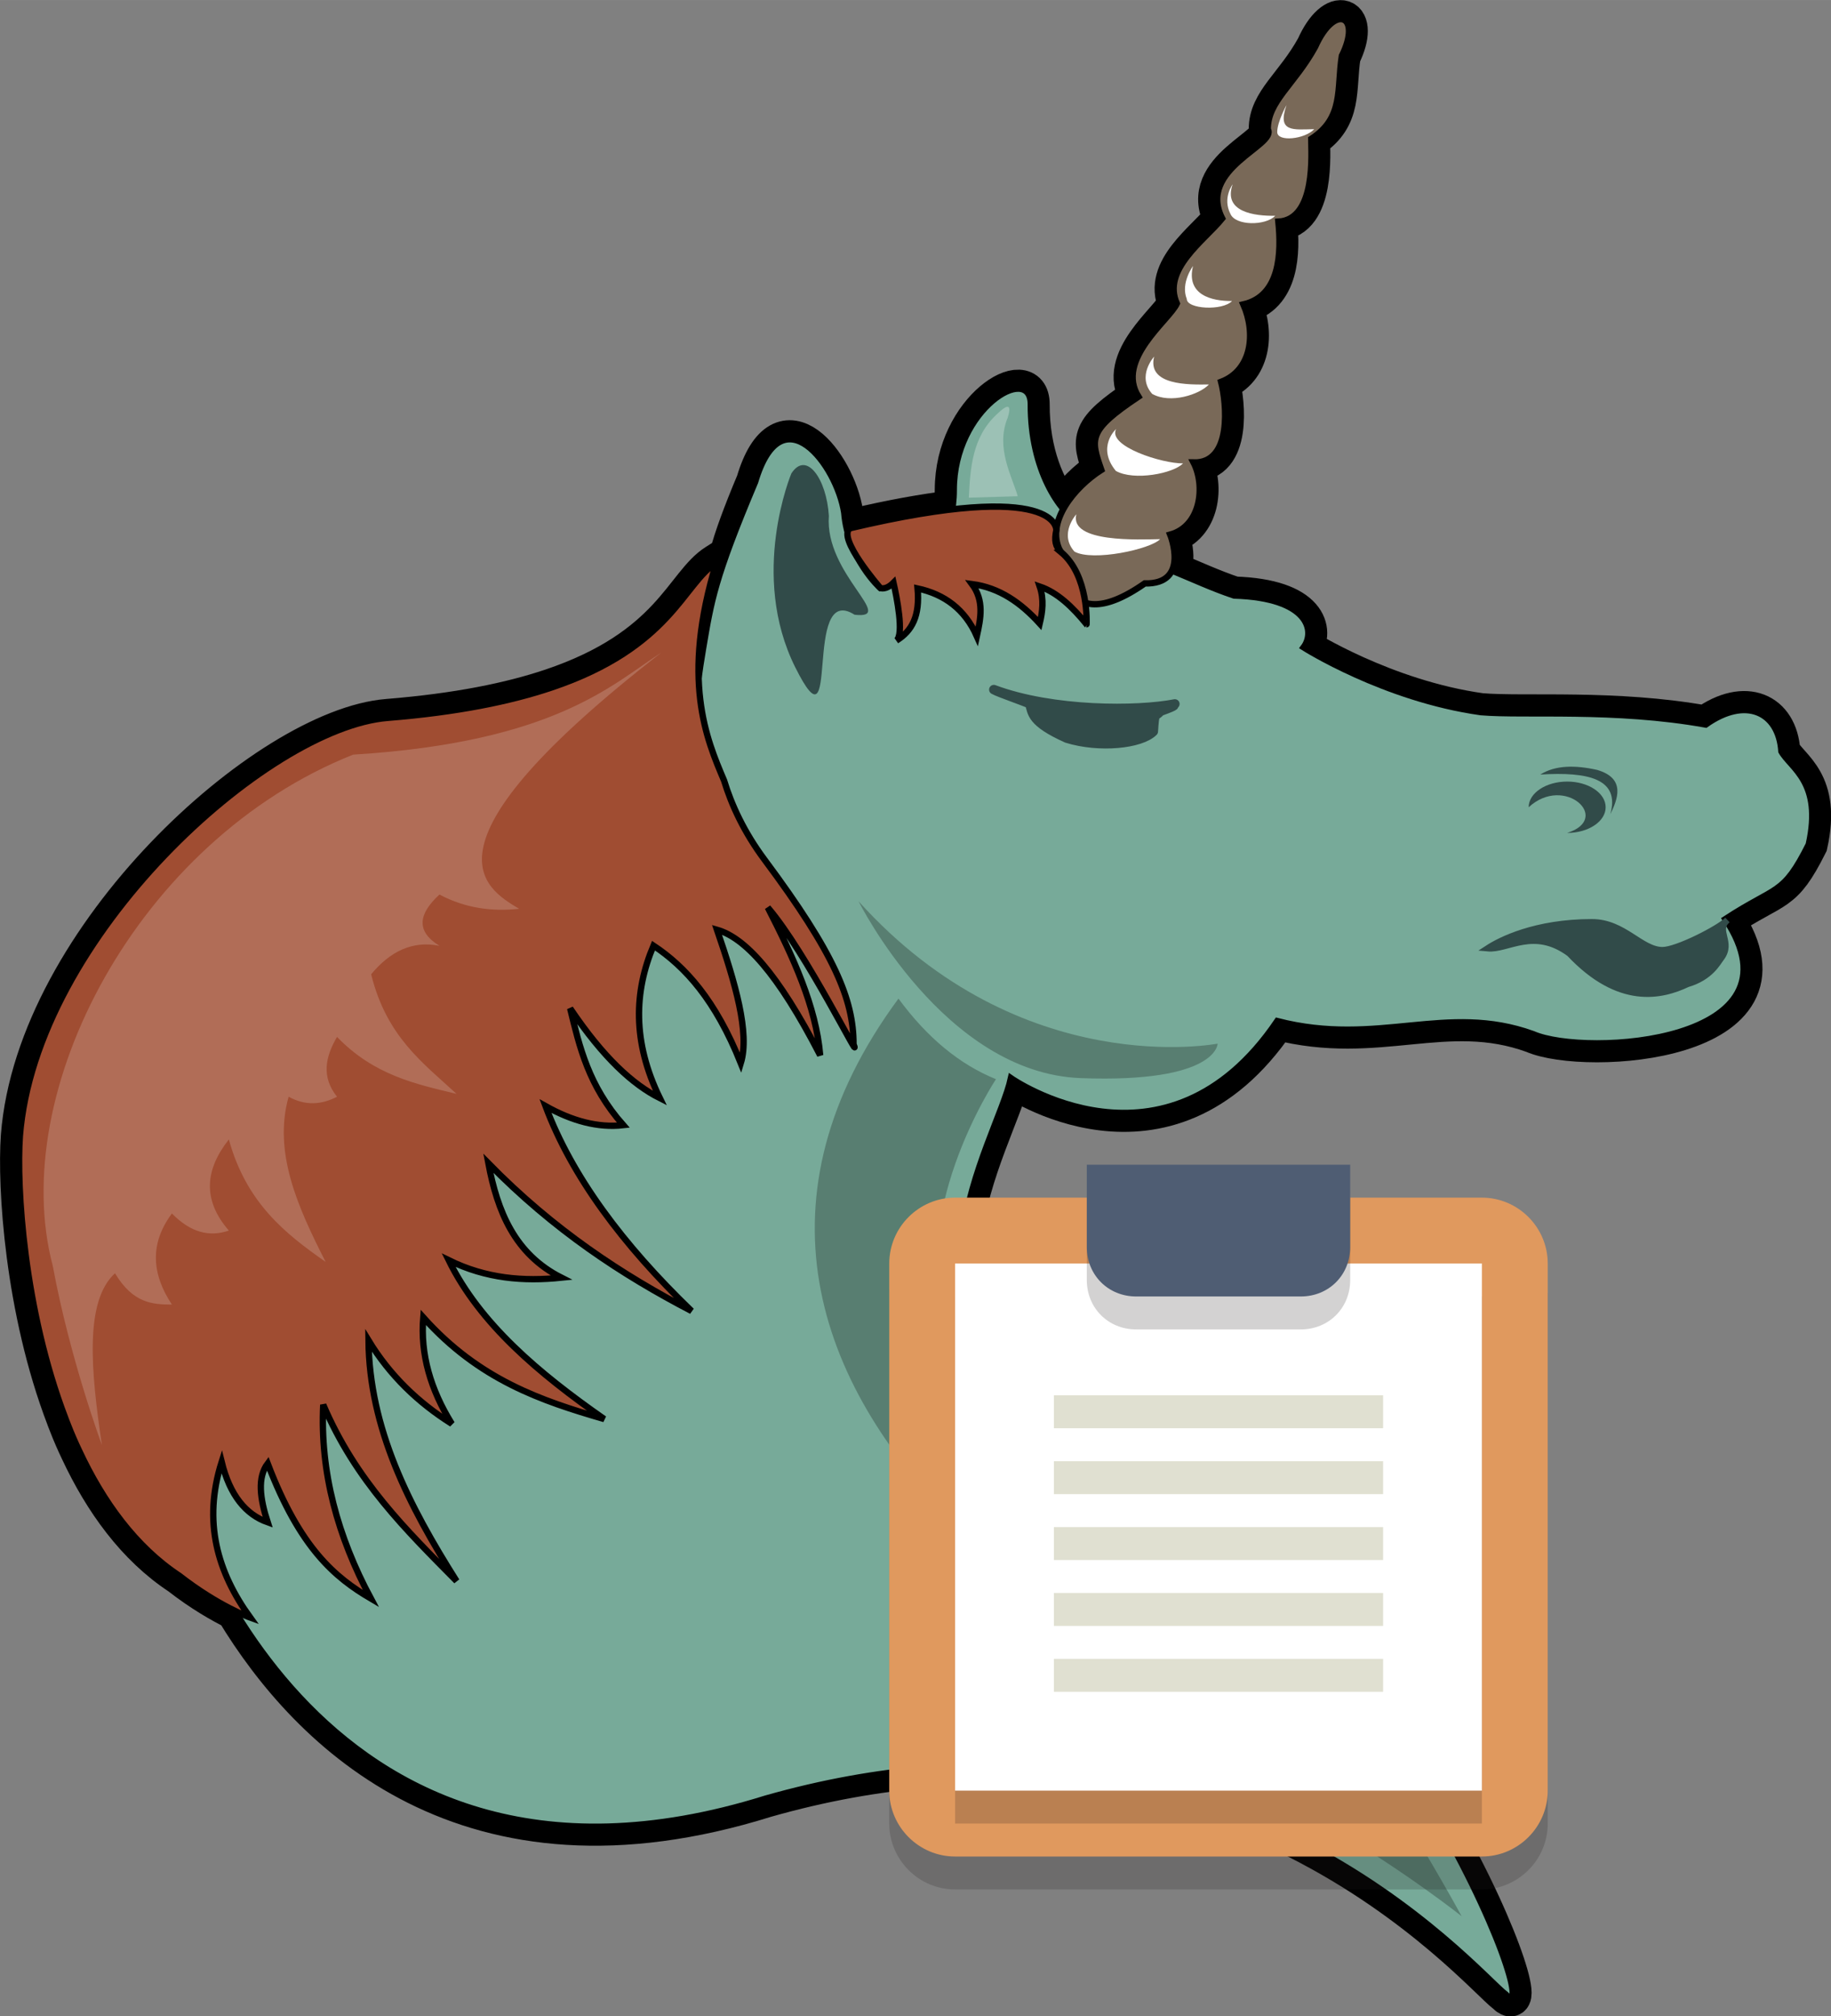 <?xml version="1.0" encoding="UTF-8" standalone="no"?>
<!-- Created with Inkscape (http://www.inkscape.org/) -->

<svg
   width="221.116"
   height="243.343"
   viewBox="0 0 58.504 64.384"
   version="1.1"
   id="svg1"
   xmlns:inkscape="http://www.inkscape.org/namespaces/inkscape"
   xmlns:sodipodi="http://sodipodi.sourceforge.net/DTD/sodipodi-0.dtd"
   xmlns="http://www.w3.org/2000/svg"
   xmlns:svg="http://www.w3.org/2000/svg">
  <rect x="0" y="0" width="58.504" height="64.384" fill="#808080" stroke="none"/>
  <sodipodi:namedview
     id="namedview1"
     pagecolor="#ffffff"
     bordercolor="#666666"
     borderopacity="1.0"
     inkscape:showpageshadow="2"
     inkscape:pageopacity="0.0"
     inkscape:pagecheckerboard="true"
     inkscape:deskcolor="#d1d1d1"
     inkscape:document-units="px">
    <inkscape:page
       x="0"
       y="0"
       width="58.504"
       height="64.384"
       id="page2"
       margin="0"
       bleed="0" />
  </sodipodi:namedview>
  <defs
     id="defs1" />
  <g
     inkscape:label="Layer 1"
     inkscape:groupmode="layer"
     id="layer1"
     transform="translate(-4.557,-1.854)">
    <path
       d="m 61.475,25.847 c -0.083,-1.271 -1.147,-1.762 -2.418,-0.858 -2.913,-0.523 -5.773,-0.277 -7.183,-0.396 -3.092,-0.433 -5.666,-2.069 -5.666,-2.069 0.376,-0.5 0.196,-1.581 -2.219,-1.655 -0.664,-0.219 -1.346,-0.535 -1.991,-0.799 0.22,-0.462 -0.054,-1.144 -0.054,-1.144 0.983,-0.271 1.133,-1.55 0.746,-2.304 1.253,0.034 1.054,-1.904 0.881,-2.575 0.983,-0.372 1.118,-1.546 0.711,-2.473 1.186,-0.271 1.219,-1.66 1.118,-2.642 1.219,-0.068 1.05,-2.202 1.05,-2.643 1.051,-0.678 0.814,-1.592 0.979,-2.652 0.648,-1.311 -0.233,-1.684 -0.854,-0.287 -0.666,1.211 -1.521,1.74 -1.513,2.634 0.305,0.508 -2.27,1.253 -1.457,2.846 -0.576,0.711 -1.931,1.626 -1.449,2.717 -0.245,0.535 -1.972,1.789 -1.227,2.974 -1.626,1.084 -1.529,1.346 -1.186,2.338 -0.463,0.297 -0.935,0.751 -1.209,1.249 -0.532,-0.633 -1.05,-1.787 -1.043,-3.347 0,-1.322 -2.461,0.128 -2.461,2.738 0,0.224 -0.023,0.428 -0.054,0.622 -0.851,0.098 -1.917,0.285 -3.261,0.603 -0.043,0.029 -0.063,0.075 -0.073,0.128 -0.053,-0.196 -0.093,-0.404 -0.112,-0.627 -0.235,-1.529 -1.991,-3.858 -2.848,-0.982 -0.442,1.054 -0.702,1.772 -0.853,2.336 0,0 -0.136,0.091 -0.386,0.246 -1.057,0.655 -1.437,2.698 -5.276,3.988 -1.296,0.435 -2.986,0.785 -5.229,0.966 -3.862,0.312 -11.254,6.987 -11.749,13.356 -0.114,1.6 0.125,5.543 1.451,9.003 8.067e-4,0.003 0.001,0.006 0.002,0.008 0.006,0.017 0.013,0.033 0.019,0.049 0.021,0.054 0.042,0.108 0.063,0.161 0.113,0.29 0.234,0.567 0.361,0.832 0.761,1.625 1.8,3.063 3.202,3.988 0.712,0.555 1.349,0.911 1.764,1.115 2.384,3.934 7.442,8.979 16.979,5.996 14.63,-4.15 22.704,5.572 23.634,6.255 1.372,1.385 -3.545,-12.039 -13.957,-18.073 -6.155,-3.358 -2.291,-9.142 -1.85,-11.185 0,0 4.934,3.453 8.509,-1.824 3.23,0.832 5.394,-0.59 8.172,0.416 1.688,0.74 8.785,0.293 6.147,-3.674 1.659,-1.083 1.834,-0.732 2.663,-2.381 0.445,-1.998 -0.566,-2.426 -0.874,-2.972 z M 33.109,20.48 c -0.017,0.007 -0.035,0.016 -0.05,0.023 0.016,-0.014 0.03,-0.025 0.046,-0.041 0.001,0.006 0.003,0.013 0.004,0.019 z m -5.413,1.825 c -0.029,0.173 -0.058,0.335 -0.086,0.491 0.015,-0.336 0.034,-0.692 0.058,-1.068 0.01,0.176 0.02,0.365 0.028,0.577 z m 4.315,-2.556 c 0.301,0.454 0.671,0.879 0.671,0.879 0,0 -0.353,-0.319 -0.671,-0.879 z"
       fill="#a04d32"
       stroke="#000000"
       stroke-width="1.211"
       id="path1" />
    <path
       d="m 10.248,49.328 c 0,0 4.044,14.569 18.784,9.959 14.63,-4.15 22.704,5.572 23.634,6.255 1.372,1.385 -3.545,-12.039 -13.957,-18.073 -6.155,-3.358 -2.291,-9.142 -1.85,-11.185 0,0 4.934,3.453 8.509,-1.824 3.23,0.832 5.394,-0.59 8.172,0.416 1.688,0.74 8.785,0.293 6.147,-3.674 1.659,-1.083 1.834,-0.732 2.663,-2.381 0.446,-1.998 -0.566,-2.426 -0.874,-2.972 -0.083,-1.271 -1.147,-1.762 -2.418,-0.858 -2.913,-0.523 -5.773,-0.277 -7.183,-0.396 -3.092,-0.433 -5.666,-2.069 -5.666,-2.069 0.376,-0.5 0.196,-1.581 -2.219,-1.655 -1.326,-0.437 -2.725,-1.265 -3.748,-1.276 -1.036,0 -1.176,-1.024 -1.176,-1.024 -0.648,-0.351 -1.583,-1.716 -1.573,-3.809 0,-1.322 -2.461,0.128 -2.461,2.738 0,2.609 -2.348,3.131 -2.348,3.131 0,0 -1.029,-0.92 -1.152,-2.404 -0.235,-1.529 -1.991,-3.858 -2.848,-0.982 -1.302,3.085 -1.406,3.805 -1.661,5.308 -0.529,3.112 -0.139,3.233 -0.139,3.233 l -13.245,9.455 z"
       fill="#77aa99"
       stroke="#000000"
       stroke-width="0.202"
       id="path2" />
    <g
       fill="#314b49"
       id="g7"
       transform="matrix(0.404,0,0,0.404,4.561,1.857)">
<path
   d="m 91.756,56.215 c 1.548,-0.562 0.896,-0.415 1.152,-0.581 -2.959,0.575 -9.635,0.614 -14.317,-1.133 0.392,0.23 2.568,0.962 2.845,1.128 0.218,0.715 0.1,1.438 2.932,2.709 2.559,0.793 5.845,0.461 6.835,-0.529 0.109,-1.684 0.126,-1.065 0.553,-1.594 z"
   stroke="#314b49"
   stroke-linecap="round"
   stroke-linejoin="round"
   stroke-width="0.75"
   id="path3" />

<path
   d="m 124.12,75.361 c -2.829,-2.085 -4.881,-0.264 -6.469,-0.413 0.99,-0.645 3.762,-2.062 8.245,-2.062 2.532,0 3.879,2.196 5.57,2.207 1.141,0.007 4.472,-1.71 5.14,-2.378 -0.969,0.838 0.454,1.755 -0.489,3.003 -0.282,0.359 -0.837,1.511 -2.663,2.051 -2.05,0.971 -5.411,1.762 -9.334,-2.408 z"
   stroke="#314b49"
   stroke-width="0.5"
   id="path4" />

<path
   d="m 62.577,37.415 c 0,0 -3.355,7.996 0.312,15.329 3.667,7.333 0.522,-6.829 4.688,-4.162 3.397,0.385 -2.387,-3.215 -2.033,-7.819 -0.176,-2.892 -1.77,-5.194 -2.967,-3.348 z"
   id="path5" />

<path
   d="m 126.98,63.799 c 0,1.121 -1.363,2.03 -3.045,2.03 3.573,-1.121 -0.201,-4.653 -3.045,-2.03 0,-1.121 1.363,-2.03 3.045,-2.03 1.682,0 3.045,0.909 3.045,2.03 z"
   id="path6" />

<path
   d="m 121.81,61.215 c 3.772,-0.231 6.336,0.323 5.536,3.138 0.548,-1.126 1.292,-2.83 -1.046,-3.507 -1.746,-0.388 -3.299,-0.378 -4.49,0.369 z"
   id="path7" />

</g>
    <path
       d="m 31.829,35.195 c 0,-1.421 -0.609,-2.892 -2.841,-5.885 -0.66,-0.885 -1.057,-1.75 -1.296,-2.532 -0.565,-1.33 -1.382,-3.236 -0.247,-6.954 0,0 0.251,-0.155 0,0 -1.057,0.655 -1.437,2.698 -5.276,3.988 -1.296,0.435 -2.986,0.785 -5.229,0.966 -3.861,0.312 -11.253,6.987 -11.748,13.356 -0.114,1.6 0.125,5.543 1.451,9.003 8.067e-4,0.003 0.001,0.006 0.002,0.008 0.006,0.017 0.013,0.033 0.019,0.049 0.021,0.054 0.042,0.108 0.063,0.161 0.113,0.29 0.234,0.567 0.361,0.832 0.761,1.625 1.8,3.063 3.202,3.988 1.244,0.97 2.262,1.334 2.262,1.334 -1.044,-1.444 -1.521,-3.052 -0.913,-4.971 0.263,1.064 0.768,1.679 1.471,1.928 -0.248,-0.76 -0.334,-1.432 0,-1.877 1.036,2.717 2.16,3.644 3.297,4.312 -1.062,-1.983 -1.627,-4.037 -1.522,-6.189 1.037,2.432 2.662,4.013 4.261,5.631 -1.525,-2.407 -2.789,-4.884 -2.815,-7.686 0.683,1.121 1.588,1.99 2.663,2.664 -0.679,-1.093 -1.011,-2.223 -0.913,-3.399 1.785,1.995 3.777,2.666 5.783,3.247 -2.097,-1.463 -3.972,-3.041 -4.971,-5.073 1.199,0.591 2.4,0.683 3.602,0.558 -1.495,-0.755 -2.045,-2.119 -2.334,-3.653 2.089,2.13 4.272,3.562 6.493,4.718 -2.202,-2.123 -3.825,-4.298 -4.667,-6.544 0.847,0.476 1.677,0.701 2.486,0.609 -1.116,-1.261 -1.398,-2.495 -1.699,-3.729 1.064,1.58 2.001,2.43 2.866,2.866 -0.883,-1.809 -0.821,-3.403 -0.203,-4.87 1.019,0.676 1.978,1.733 2.79,3.754 0.295,-0.963 -0.18,-2.568 -0.761,-4.261 0.878,0.251 1.928,1.352 3.297,4.008 -0.133,-1.56 -0.863,-3.137 -1.674,-4.718 1.221,1.416 3.049,5.13 2.739,4.362 z"
       fill="#a04d32"
       stroke="#000000"
       stroke-width="0.202"
       id="path8" />
    <path
       d="m 38.423,19.434 c 0,0 -0.102,3.015 2.711,1.05 1.457,0.034 0.813,-1.558 0.813,-1.558 0.983,-0.271 1.133,-1.55 0.746,-2.304 1.253,0.034 1.054,-1.904 0.881,-2.575 0.983,-0.372 1.118,-1.546 0.711,-2.473 1.186,-0.271 1.219,-1.66 1.118,-2.642 1.219,-0.068 1.05,-2.202 1.05,-2.643 1.051,-0.678 0.814,-1.592 0.979,-2.652 0.648,-1.311 -0.233,-1.684 -0.854,-0.287 -0.666,1.211 -1.521,1.74 -1.513,2.634 0.305,0.508 -2.27,1.253 -1.457,2.846 -0.576,0.711 -1.931,1.626 -1.449,2.717 -0.245,0.535 -1.972,1.789 -1.227,2.974 -1.626,1.084 -1.529,1.346 -1.186,2.338 -0.87,0.557 -1.779,1.667 -1.323,2.575 z"
       fill="#796958"
       stroke="#000000"
       stroke-width="0.202"
       id="path9" />
    <g
       fill="#ffffff"
       id="g15"
       transform="matrix(0.404,0,0,0.404,4.561,1.857)">
<path
   d="m 101.74,8.295 c 0,0 -0.735,1.324 -0.735,2.133 0,0.809 2.185,0.568 2.927,-0.227 -1.625,0.024 -2.965,0.289 -2.192,-1.906 z"
   id="path10" />

<path
   d="m 97.478,14.565 c 0,0 -0.812,1.068 -0.183,2.316 0.392,0.98 2.807,0.962 3.549,0.167 -1.625,0.024 -4.14,-0.287 -3.366,-2.483 z"
   id="path11" />

<path
   d="m 94.343,21.02 c 0,0 -0.998,1.346 -0.492,2.602 0,0.809 2.838,0.956 3.58,0.161 -1.625,0.022 -3.645,-0.489 -3.088,-2.763 z"
   id="path12" />

<path
   d="m 91.266,28.182 c 0,0 -1.403,1.542 -0.149,2.945 1.438,0.809 3.744,0.049 4.486,-0.746 -1.625,0.022 -4.894,0.076 -4.337,-2.199 z"
   id="path13" />

<path
   d="m 88.261,33.903 c 0,0 -1.575,1.414 -0.02,3.312 1.438,0.809 4.57,0.198 5.312,-0.597 -1.624,0.024 -5.989,-1.346 -5.292,-2.715 z"
   id="path14" />

<path
   d="m 85.114,40.644 c 0,0 -1.403,1.542 -0.149,2.945 1.438,0.809 6.036,-0.186 6.778,-0.981 -1.625,0.023 -7.185,0.311 -6.629,-1.964 z"
   id="path15" />

</g>
    <path
       d="m 38.456,19.48 c -0.182,-0.182 -0.215,-0.362 -0.148,-0.693 0,0 0.149,-1.657 -6.591,-0.064 -0.433,0.299 0.967,1.905 0.967,1.905 0,0 0.169,0.087 0.422,-0.167 0.102,0.453 0.344,1.647 0.094,1.848 0.502,-0.311 0.754,-0.785 0.676,-1.665 0.856,0.186 1.51,0.662 1.893,1.525 0.123,-0.565 0.243,-1.129 -0.155,-1.665 0.881,0.115 1.566,0.604 2.164,1.261 0.089,-0.376 0.143,-0.76 0,-1.183 0.561,0.191 1.044,0.648 1.497,1.206 4.03e-4,0 0.085,-1.558 -0.82,-2.308 z"
       fill="#a04d32"
       stroke="#000000"
       stroke-width="0.202"
       id="path16" />
    <path
       d="m 31.991,30.636 c 0,0 2.728,5.484 7.1,5.646 4.372,0.162 4.372,-1.102 4.372,-1.102 0,0 -6.266,1.23 -11.472,-4.544 z"
       opacity="0.26"
       id="path17"
       style="stroke-width:0.404" />
    <path
       d="m 33.264,33.741 c 0.92,1.253 1.96,2.107 3.116,2.575 0,0 -2.972,4.482 -1.457,8.08 1.515,3.597 5.296,4.46 9.411,8.575 3.205,3.205 6.924,10.073 6.924,10.073 0,0 -7.197,-5.72 -11.872,-5.439 0,0 -1.084,-3.901 -4.271,-7.088 -4.537,-4.538 -6.524,-10.441 -1.85,-16.775 z"
       opacity="0.26"
       id="path18"
       style="stroke-width:0.404" />
    <path
       d="m 25.691,22.69 c -1.563,1.009 -3.397,2.863 -9.852,3.262 -6.88,2.738 -11.07,10.768 -9.595,16.328 0.544,2.953 1.57,5.722 1.57,5.722 -0.358,-2.388 -0.558,-4.599 0.417,-5.488 0.579,0.962 1.198,0.996 1.819,1 -0.642,-0.97 -0.722,-1.94 0,-2.91 0.601,0.615 1.207,0.759 1.819,0.546 -0.859,-0.988 -0.753,-1.956 0,-2.91 0.56,2.027 1.801,3.008 3.092,3.91 -0.891,-1.749 -1.681,-3.499 -1.182,-5.274 0.534,0.294 1.047,0.26 1.546,0 -0.507,-0.636 -0.373,-1.272 0,-1.91 1.189,1.227 2.507,1.503 3.819,1.819 -1.074,-0.99 -2.237,-1.827 -2.728,-3.819 0.606,-0.731 1.319,-1.083 2.182,-0.909 -0.767,-0.471 -0.666,-1.026 0,-1.637 0.843,0.445 1.693,0.546 2.546,0.455 -1.133,-0.678 -3.399,-2.015 4.547,-8.185 z"
       fill="#ffffff"
       opacity="0.18"
       id="path19"
       style="stroke-width:0.404" />
    <path
       d="m 36.409,15.081 c 0.402,-0.389 0.462,-0.262 0.345,0.115 -0.396,0.952 0.142,1.875 0.322,2.504 l -1.562,0.046 c 0.044,-0.916 0.1,-1.935 0.896,-2.665 z"
       fill="#ffffff"
       opacity="0.27"
       id="path20"
       style="stroke-width:0.404" />
    <g
       transform="matrix(0.526,0,0,0.526,-11.544,-19.287)"
       id="g30">
	
	
	
	
	
	
	
	
	
	
	
	<g
   transform="translate(72.628,100.9)"
   id="g29"><g
   class="st1"
   id="g21"
   style="opacity:0.2">
		<path
   class="st2"
   d="M 48,14 H 16 c -2.2,0 -4,1.8 -4,4 v 32 c 0,2.2 1.8,4 4,4 h 32 c 2.2,0 4,-1.8 4,-4 V 18 c 0,-2.2 -1.8,-4 -4,-4 z"
   id="path21"
   style="fill:#231f20" />

	</g>

		<path
   class="st3"
   d="M 48,12 H 16 c -2.2,0 -4,1.8 -4,4 v 32 c 0,2.2 1.8,4 4,4 h 32 c 2.2,0 4,-1.8 4,-4 V 16 c 0,-2.2 -1.8,-4 -4,-4 z"
   id="path22"
   style="fill:#e0995e" />

	<g
   class="st1"
   id="g22"
   style="opacity:0.2">
		<rect
   class="st2"
   x="16"
   y="18"
   width="32"
   height="32"
   id="rect22"
   style="fill:#231f20" />

	</g>

		<rect
   class="st4"
   x="16"
   y="16"
   width="32"
   height="32"
   id="rect23"
   style="fill:#ffffff" />

	
		<rect
   class="st5"
   x="22"
   y="24"
   width="20"
   height="2"
   id="rect24"
   style="fill:#e0e0d1" />

	
		<rect
   class="st5"
   x="22"
   y="28"
   width="20"
   height="2"
   id="rect25"
   style="fill:#e0e0d1" />

	
		<rect
   class="st5"
   x="22"
   y="32"
   width="20"
   height="2"
   id="rect26"
   style="fill:#e0e0d1" />

	
		<rect
   class="st5"
   x="22"
   y="36"
   width="20"
   height="2"
   id="rect27"
   style="fill:#e0e0d1" />

	
		<rect
   class="st5"
   x="22"
   y="40"
   width="20"
   height="2"
   id="rect28"
   style="fill:#e0e0d1" />

	<g
   class="st1"
   id="g28"
   style="opacity:0.2">
		<path
   class="st2"
   d="M 37,12 H 24 v 5 c 0,1.7 1.3,3 3,3 h 10 c 1.7,0 3,-1.3 3,-3 v -5 z"
   id="path28"
   style="fill:#231f20" />

	</g>

		<path
   class="st6"
   d="M 37,10 H 24 v 5 c 0,1.7 1.3,3 3,3 h 10 c 1.7,0 3,-1.3 3,-3 v -5 z"
   id="path29"
   style="fill:#4f5d73" />

	</g>

</g>
  </g>
</svg>
